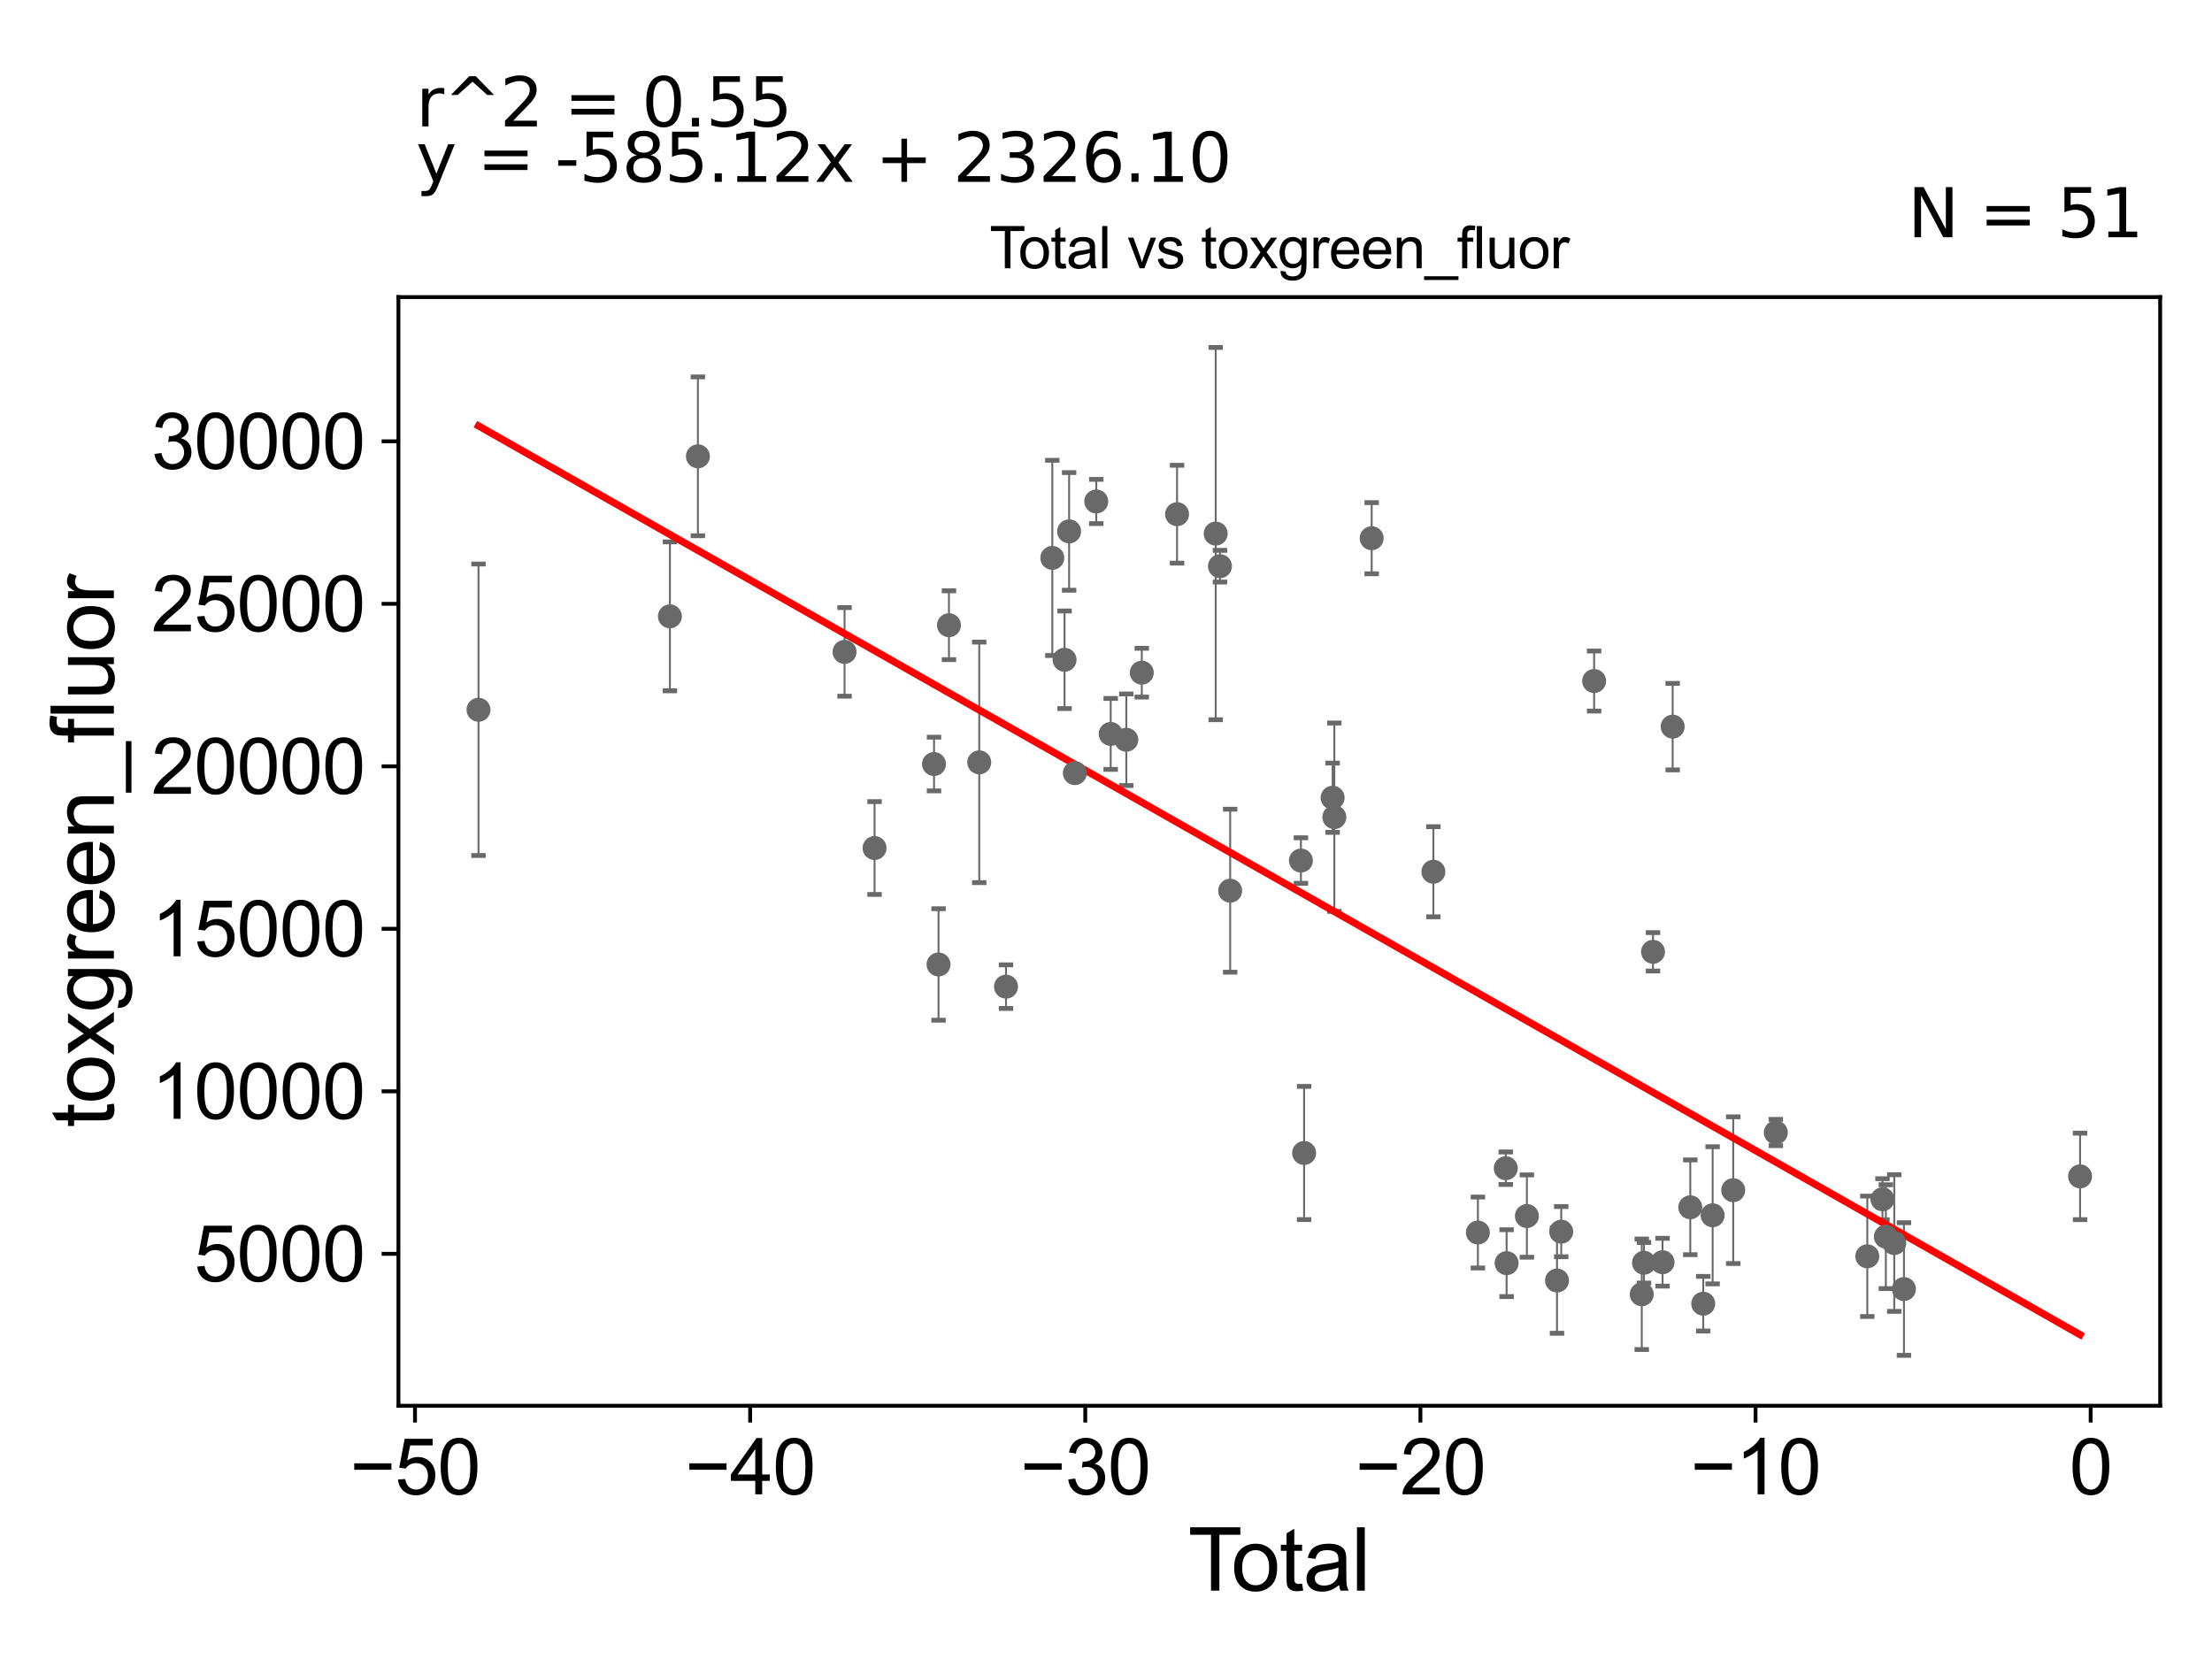 <?xml version="1.0" encoding="utf-8" standalone="no"?>
<!DOCTYPE svg PUBLIC "-//W3C//DTD SVG 1.1//EN"
  "http://www.w3.org/Graphics/SVG/1.1/DTD/svg11.dtd">
<svg xmlns:xlink="http://www.w3.org/1999/xlink" width="460.8pt" height="345.6pt" viewBox="0 0 460.8 345.6" xmlns="http://www.w3.org/2000/svg" version="1.1">
 <defs>
  <style type="text/css">*{stroke-linejoin: round; stroke-linecap: butt}</style>
 </defs>
 <g id="figure_1">
  <g id="patch_1">
   <path d="M 0 345.6 
L 460.8 345.6 
L 460.8 0 
L 0 0 
z
" style="fill: #ffffff"/>
  </g>
  <g id="axes_1">
   <g id="patch_2">
    <path d="M 83 292.84 
L 450 292.84 
L 450 61.886 
L 83 61.886 
z
" style="fill: #ffffff"/>
   </g>
   <g id="PathCollection_1">
    <defs>
     <path id="m2d37b4d7a9" d="M 0 1.118 
C 0.297 1.118 0.581 1 0.791 0.791 
C 1 0.581 1.118 0.297 1.118 0 
C 1.118 -0.297 1 -0.581 0.791 -0.791 
C 0.581 -1 0.297 -1.118 0 -1.118 
C -0.297 -1.118 -0.581 -1 -0.791 -0.791 
C -1 -0.581 -1.118 -0.297 -1.118 0 
C -1.118 0.297 -1 0.581 -0.791 0.791 
C -0.581 1 -0.297 1.118 0 1.118 
z
" style="stroke: #696969"/>
    </defs>
    <g clip-path="url(#p360f32c9bf)">
     <use xlink:href="#m2d37b4d7a9" x="99.682" y="147.856" style="fill: #696969; stroke: #696969"/>
     <use xlink:href="#m2d37b4d7a9" x="298.599" y="181.6" style="fill: #696969; stroke: #696969"/>
     <use xlink:href="#m2d37b4d7a9" x="307.873" y="256.755" style="fill: #696969; stroke: #696969"/>
     <use xlink:href="#m2d37b4d7a9" x="313.681" y="243.363" style="fill: #696969; stroke: #696969"/>
     <use xlink:href="#m2d37b4d7a9" x="313.854" y="263.137" style="fill: #696969; stroke: #696969"/>
     <use xlink:href="#m2d37b4d7a9" x="318.079" y="253.325" style="fill: #696969; stroke: #696969"/>
     <use xlink:href="#m2d37b4d7a9" x="324.356" y="266.757" style="fill: #696969; stroke: #696969"/>
     <use xlink:href="#m2d37b4d7a9" x="325.232" y="256.577" style="fill: #696969; stroke: #696969"/>
     <use xlink:href="#m2d37b4d7a9" x="332.085" y="141.871" style="fill: #696969; stroke: #696969"/>
     <use xlink:href="#m2d37b4d7a9" x="342.007" y="269.619" style="fill: #696969; stroke: #696969"/>
     <use xlink:href="#m2d37b4d7a9" x="342.474" y="263.055" style="fill: #696969; stroke: #696969"/>
     <use xlink:href="#m2d37b4d7a9" x="285.747" y="112.121" style="fill: #696969; stroke: #696969"/>
     <use xlink:href="#m2d37b4d7a9" x="344.353" y="198.28" style="fill: #696969; stroke: #696969"/>
     <use xlink:href="#m2d37b4d7a9" x="348.448" y="151.373" style="fill: #696969; stroke: #696969"/>
     <use xlink:href="#m2d37b4d7a9" x="352.116" y="251.503" style="fill: #696969; stroke: #696969"/>
     <use xlink:href="#m2d37b4d7a9" x="354.814" y="271.583" style="fill: #696969; stroke: #696969"/>
     <use xlink:href="#m2d37b4d7a9" x="356.773" y="253.169" style="fill: #696969; stroke: #696969"/>
     <use xlink:href="#m2d37b4d7a9" x="361.062" y="247.933" style="fill: #696969; stroke: #696969"/>
     <use xlink:href="#m2d37b4d7a9" x="369.935" y="235.924" style="fill: #696969; stroke: #696969"/>
     <use xlink:href="#m2d37b4d7a9" x="388.992" y="261.71" style="fill: #696969; stroke: #696969"/>
     <use xlink:href="#m2d37b4d7a9" x="392.154" y="249.83" style="fill: #696969; stroke: #696969"/>
     <use xlink:href="#m2d37b4d7a9" x="392.855" y="257.62" style="fill: #696969; stroke: #696969"/>
     <use xlink:href="#m2d37b4d7a9" x="394.608" y="258.95" style="fill: #696969; stroke: #696969"/>
     <use xlink:href="#m2d37b4d7a9" x="346.339" y="262.943" style="fill: #696969; stroke: #696969"/>
     <use xlink:href="#m2d37b4d7a9" x="396.627" y="268.529" style="fill: #696969; stroke: #696969"/>
     <use xlink:href="#m2d37b4d7a9" x="277.97" y="170.231" style="fill: #696969; stroke: #696969"/>
     <use xlink:href="#m2d37b4d7a9" x="271.672" y="240.191" style="fill: #696969; stroke: #696969"/>
     <use xlink:href="#m2d37b4d7a9" x="139.552" y="128.393" style="fill: #696969; stroke: #696969"/>
     <use xlink:href="#m2d37b4d7a9" x="145.385" y="95.06" style="fill: #696969; stroke: #696969"/>
     <use xlink:href="#m2d37b4d7a9" x="175.937" y="135.801" style="fill: #696969; stroke: #696969"/>
     <use xlink:href="#m2d37b4d7a9" x="182.187" y="176.661" style="fill: #696969; stroke: #696969"/>
     <use xlink:href="#m2d37b4d7a9" x="194.572" y="159.161" style="fill: #696969; stroke: #696969"/>
     <use xlink:href="#m2d37b4d7a9" x="195.513" y="200.916" style="fill: #696969; stroke: #696969"/>
     <use xlink:href="#m2d37b4d7a9" x="197.686" y="130.244" style="fill: #696969; stroke: #696969"/>
     <use xlink:href="#m2d37b4d7a9" x="203.994" y="158.814" style="fill: #696969; stroke: #696969"/>
     <use xlink:href="#m2d37b4d7a9" x="209.569" y="205.534" style="fill: #696969; stroke: #696969"/>
     <use xlink:href="#m2d37b4d7a9" x="219.216" y="116.222" style="fill: #696969; stroke: #696969"/>
     <use xlink:href="#m2d37b4d7a9" x="277.611" y="166.181" style="fill: #696969; stroke: #696969"/>
     <use xlink:href="#m2d37b4d7a9" x="221.766" y="137.443" style="fill: #696969; stroke: #696969"/>
     <use xlink:href="#m2d37b4d7a9" x="223.913" y="161.048" style="fill: #696969; stroke: #696969"/>
     <use xlink:href="#m2d37b4d7a9" x="228.373" y="104.466" style="fill: #696969; stroke: #696969"/>
     <use xlink:href="#m2d37b4d7a9" x="231.376" y="152.889" style="fill: #696969; stroke: #696969"/>
     <use xlink:href="#m2d37b4d7a9" x="234.633" y="154.101" style="fill: #696969; stroke: #696969"/>
     <use xlink:href="#m2d37b4d7a9" x="237.852" y="140.13" style="fill: #696969; stroke: #696969"/>
     <use xlink:href="#m2d37b4d7a9" x="245.202" y="107.114" style="fill: #696969; stroke: #696969"/>
     <use xlink:href="#m2d37b4d7a9" x="253.253" y="111.159" style="fill: #696969; stroke: #696969"/>
     <use xlink:href="#m2d37b4d7a9" x="254.143" y="117.949" style="fill: #696969; stroke: #696969"/>
     <use xlink:href="#m2d37b4d7a9" x="256.267" y="185.551" style="fill: #696969; stroke: #696969"/>
     <use xlink:href="#m2d37b4d7a9" x="271.004" y="179.27" style="fill: #696969; stroke: #696969"/>
     <use xlink:href="#m2d37b4d7a9" x="222.717" y="110.699" style="fill: #696969; stroke: #696969"/>
     <use xlink:href="#m2d37b4d7a9" x="433.318" y="245.062" style="fill: #696969; stroke: #696969"/>
    </g>
   </g>
   <g id="matplotlib.axis_1">
    <g id="xtick_1">
     <g id="line2d_1">
      <defs>
       <path id="mabef7c054b" d="M 0 0 
L 0 3.5 
" style="stroke: #000000; stroke-width: 0.8"/>
      </defs>
      <g>
       <use xlink:href="#mabef7c054b" x="86.453" y="292.84" style="stroke: #000000; stroke-width: 0.8"/>
      </g>
     </g>
     <g id="text_1">
      <!-- −50 -->
      <g transform="translate(72.883 311.293)scale(0.16 -0.16)">
       <defs>
        <path id="ArialMT-2212" d="M 3381 1997 
L 356 1997 
L 356 2522 
L 3381 2522 
L 3381 1997 
z
" transform="scale(0.016)"/>
        <path id="ArialMT-35" d="M 266 1200 
L 856 1250 
Q 922 819 1161 601 
Q 1400 384 1738 384 
Q 2144 384 2425 690 
Q 2706 997 2706 1503 
Q 2706 1984 2436 2262 
Q 2166 2541 1728 2541 
Q 1456 2541 1237 2417 
Q 1019 2294 894 2097 
L 366 2166 
L 809 4519 
L 3088 4519 
L 3088 3981 
L 1259 3981 
L 1013 2750 
Q 1425 3038 1878 3038 
Q 2478 3038 2890 2622 
Q 3303 2206 3303 1553 
Q 3303 931 2941 478 
Q 2500 -78 1738 -78 
Q 1113 -78 717 272 
Q 322 622 266 1200 
z
" transform="scale(0.016)"/>
        <path id="ArialMT-30" d="M 266 2259 
Q 266 3072 433 3567 
Q 600 4063 929 4331 
Q 1259 4600 1759 4600 
Q 2128 4600 2406 4451 
Q 2684 4303 2865 4023 
Q 3047 3744 3150 3342 
Q 3253 2941 3253 2259 
Q 3253 1453 3087 958 
Q 2922 463 2592 192 
Q 2263 -78 1759 -78 
Q 1097 -78 719 397 
Q 266 969 266 2259 
z
M 844 2259 
Q 844 1131 1108 757 
Q 1372 384 1759 384 
Q 2147 384 2411 759 
Q 2675 1134 2675 2259 
Q 2675 3391 2411 3762 
Q 2147 4134 1753 4134 
Q 1366 4134 1134 3806 
Q 844 3388 844 2259 
z
" transform="scale(0.016)"/>
       </defs>
       <use xlink:href="#ArialMT-2212"/>
       <use xlink:href="#ArialMT-35" x="58.398"/>
       <use xlink:href="#ArialMT-30" x="114.014"/>
      </g>
     </g>
    </g>
    <g id="xtick_2">
     <g id="line2d_2">
      <g>
       <use xlink:href="#mabef7c054b" x="156.268" y="292.84" style="stroke: #000000; stroke-width: 0.8"/>
      </g>
     </g>
     <g id="text_2">
      <!-- −40 -->
      <g transform="translate(142.698 311.293)scale(0.16 -0.16)">
       <defs>
        <path id="ArialMT-34" d="M 2069 0 
L 2069 1097 
L 81 1097 
L 81 1613 
L 2172 4581 
L 2631 4581 
L 2631 1613 
L 3250 1613 
L 3250 1097 
L 2631 1097 
L 2631 0 
L 2069 0 
z
M 2069 1613 
L 2069 3678 
L 634 1613 
L 2069 1613 
z
" transform="scale(0.016)"/>
       </defs>
       <use xlink:href="#ArialMT-2212"/>
       <use xlink:href="#ArialMT-34" x="58.398"/>
       <use xlink:href="#ArialMT-30" x="114.014"/>
      </g>
     </g>
    </g>
    <g id="xtick_3">
     <g id="line2d_3">
      <g>
       <use xlink:href="#mabef7c054b" x="226.082" y="292.84" style="stroke: #000000; stroke-width: 0.8"/>
      </g>
     </g>
     <g id="text_3">
      <!-- −30 -->
      <g transform="translate(212.512 311.293)scale(0.16 -0.16)">
       <defs>
        <path id="ArialMT-33" d="M 269 1209 
L 831 1284 
Q 928 806 1161 595 
Q 1394 384 1728 384 
Q 2125 384 2398 659 
Q 2672 934 2672 1341 
Q 2672 1728 2419 1979 
Q 2166 2231 1775 2231 
Q 1616 2231 1378 2169 
L 1441 2663 
Q 1497 2656 1531 2656 
Q 1891 2656 2178 2843 
Q 2466 3031 2466 3422 
Q 2466 3731 2256 3934 
Q 2047 4138 1716 4138 
Q 1388 4138 1169 3931 
Q 950 3725 888 3313 
L 325 3413 
Q 428 3978 793 4289 
Q 1159 4600 1703 4600 
Q 2078 4600 2393 4439 
Q 2709 4278 2876 4000 
Q 3044 3722 3044 3409 
Q 3044 3113 2884 2869 
Q 2725 2625 2413 2481 
Q 2819 2388 3044 2092 
Q 3269 1797 3269 1353 
Q 3269 753 2831 336 
Q 2394 -81 1725 -81 
Q 1122 -81 723 278 
Q 325 638 269 1209 
z
" transform="scale(0.016)"/>
       </defs>
       <use xlink:href="#ArialMT-2212"/>
       <use xlink:href="#ArialMT-33" x="58.398"/>
       <use xlink:href="#ArialMT-30" x="114.014"/>
      </g>
     </g>
    </g>
    <g id="xtick_4">
     <g id="line2d_4">
      <g>
       <use xlink:href="#mabef7c054b" x="295.896" y="292.84" style="stroke: #000000; stroke-width: 0.8"/>
      </g>
     </g>
     <g id="text_4">
      <!-- −20 -->
      <g transform="translate(282.326 311.293)scale(0.16 -0.16)">
       <defs>
        <path id="ArialMT-32" d="M 3222 541 
L 3222 0 
L 194 0 
Q 188 203 259 391 
Q 375 700 629 1000 
Q 884 1300 1366 1694 
Q 2113 2306 2375 2664 
Q 2638 3022 2638 3341 
Q 2638 3675 2398 3904 
Q 2159 4134 1775 4134 
Q 1369 4134 1125 3890 
Q 881 3647 878 3216 
L 300 3275 
Q 359 3922 746 4261 
Q 1134 4600 1788 4600 
Q 2447 4600 2831 4234 
Q 3216 3869 3216 3328 
Q 3216 3053 3103 2787 
Q 2991 2522 2730 2228 
Q 2469 1934 1863 1422 
Q 1356 997 1212 845 
Q 1069 694 975 541 
L 3222 541 
z
" transform="scale(0.016)"/>
       </defs>
       <use xlink:href="#ArialMT-2212"/>
       <use xlink:href="#ArialMT-32" x="58.398"/>
       <use xlink:href="#ArialMT-30" x="114.014"/>
      </g>
     </g>
    </g>
    <g id="xtick_5">
     <g id="line2d_5">
      <g>
       <use xlink:href="#mabef7c054b" x="365.71" y="292.84" style="stroke: #000000; stroke-width: 0.8"/>
      </g>
     </g>
     <g id="text_5">
      <!-- −10 -->
      <g transform="translate(352.14 311.293)scale(0.16 -0.16)">
       <defs>
        <path id="ArialMT-31" d="M 2384 0 
L 1822 0 
L 1822 3584 
Q 1619 3391 1289 3197 
Q 959 3003 697 2906 
L 697 3450 
Q 1169 3672 1522 3987 
Q 1875 4303 2022 4600 
L 2384 4600 
L 2384 0 
z
" transform="scale(0.016)"/>
       </defs>
       <use xlink:href="#ArialMT-2212"/>
       <use xlink:href="#ArialMT-31" x="58.398"/>
       <use xlink:href="#ArialMT-30" x="114.014"/>
      </g>
     </g>
    </g>
    <g id="xtick_6">
     <g id="line2d_6">
      <g>
       <use xlink:href="#mabef7c054b" x="435.524" y="292.84" style="stroke: #000000; stroke-width: 0.8"/>
      </g>
     </g>
     <g id="text_6">
      <!-- 0 -->
      <g transform="translate(431.075 311.293)scale(0.16 -0.16)">
       <use xlink:href="#ArialMT-30"/>
      </g>
     </g>
    </g>
    <g id="text_7">
     <!-- Total -->
     <g transform="translate(247.495 331.357)scale(0.18 -0.18)">
      <defs>
       <path id="ArialMT-54" d="M 1659 0 
L 1659 4041 
L 150 4041 
L 150 4581 
L 3781 4581 
L 3781 4041 
L 2266 4041 
L 2266 0 
L 1659 0 
z
" transform="scale(0.016)"/>
       <path id="ArialMT-6f" d="M 213 1659 
Q 213 2581 725 3025 
Q 1153 3394 1769 3394 
Q 2453 3394 2887 2945 
Q 3322 2497 3322 1706 
Q 3322 1066 3130 698 
Q 2938 331 2570 128 
Q 2203 -75 1769 -75 
Q 1072 -75 642 372 
Q 213 819 213 1659 
z
M 791 1659 
Q 791 1022 1069 705 
Q 1347 388 1769 388 
Q 2188 388 2466 706 
Q 2744 1025 2744 1678 
Q 2744 2294 2464 2611 
Q 2184 2928 1769 2928 
Q 1347 2928 1069 2612 
Q 791 2297 791 1659 
z
" transform="scale(0.016)"/>
       <path id="ArialMT-74" d="M 1650 503 
L 1731 6 
Q 1494 -44 1306 -44 
Q 1000 -44 831 53 
Q 663 150 594 308 
Q 525 466 525 972 
L 525 2881 
L 113 2881 
L 113 3319 
L 525 3319 
L 525 4141 
L 1084 4478 
L 1084 3319 
L 1650 3319 
L 1650 2881 
L 1084 2881 
L 1084 941 
Q 1084 700 1114 631 
Q 1144 563 1211 522 
Q 1278 481 1403 481 
Q 1497 481 1650 503 
z
" transform="scale(0.016)"/>
       <path id="ArialMT-61" d="M 2588 409 
Q 2275 144 1986 34 
Q 1697 -75 1366 -75 
Q 819 -75 525 192 
Q 231 459 231 875 
Q 231 1119 342 1320 
Q 453 1522 633 1644 
Q 813 1766 1038 1828 
Q 1203 1872 1538 1913 
Q 2219 1994 2541 2106 
Q 2544 2222 2544 2253 
Q 2544 2597 2384 2738 
Q 2169 2928 1744 2928 
Q 1347 2928 1158 2789 
Q 969 2650 878 2297 
L 328 2372 
Q 403 2725 575 2942 
Q 747 3159 1072 3276 
Q 1397 3394 1825 3394 
Q 2250 3394 2515 3294 
Q 2781 3194 2906 3042 
Q 3031 2891 3081 2659 
Q 3109 2516 3109 2141 
L 3109 1391 
Q 3109 606 3145 398 
Q 3181 191 3288 0 
L 2700 0 
Q 2613 175 2588 409 
z
M 2541 1666 
Q 2234 1541 1622 1453 
Q 1275 1403 1131 1340 
Q 988 1278 909 1158 
Q 831 1038 831 891 
Q 831 666 1001 516 
Q 1172 366 1500 366 
Q 1825 366 2078 508 
Q 2331 650 2450 897 
Q 2541 1088 2541 1459 
L 2541 1666 
z
" transform="scale(0.016)"/>
       <path id="ArialMT-6c" d="M 409 0 
L 409 4581 
L 972 4581 
L 972 0 
L 409 0 
z
" transform="scale(0.016)"/>
      </defs>
      <use xlink:href="#ArialMT-54"/>
      <use xlink:href="#ArialMT-6f" x="49.959"/>
      <use xlink:href="#ArialMT-74" x="105.574"/>
      <use xlink:href="#ArialMT-61" x="133.357"/>
      <use xlink:href="#ArialMT-6c" x="188.973"/>
     </g>
    </g>
   </g>
   <g id="matplotlib.axis_2">
    <g id="ytick_1">
     <g id="line2d_7">
      <defs>
       <path id="mbf2903c2c3" d="M 0 0 
L -3.5 0 
" style="stroke: #000000; stroke-width: 0.8"/>
      </defs>
      <g>
       <use xlink:href="#mbf2903c2c3" x="83" y="261.193" style="stroke: #000000; stroke-width: 0.8"/>
      </g>
     </g>
     <g id="text_8">
      <!-- 5000 -->
      <g transform="translate(40.41 266.919)scale(0.16 -0.16)">
       <use xlink:href="#ArialMT-35"/>
       <use xlink:href="#ArialMT-30" x="55.615"/>
       <use xlink:href="#ArialMT-30" x="111.23"/>
       <use xlink:href="#ArialMT-30" x="166.846"/>
      </g>
     </g>
    </g>
    <g id="ytick_2">
     <g id="line2d_8">
      <g>
       <use xlink:href="#mbf2903c2c3" x="83" y="227.341" style="stroke: #000000; stroke-width: 0.8"/>
      </g>
     </g>
     <g id="text_9">
      <!-- 10000 -->
      <g transform="translate(31.512 233.067)scale(0.16 -0.16)">
       <use xlink:href="#ArialMT-31"/>
       <use xlink:href="#ArialMT-30" x="55.615"/>
       <use xlink:href="#ArialMT-30" x="111.23"/>
       <use xlink:href="#ArialMT-30" x="166.846"/>
       <use xlink:href="#ArialMT-30" x="222.461"/>
      </g>
     </g>
    </g>
    <g id="ytick_3">
     <g id="line2d_9">
      <g>
       <use xlink:href="#mbf2903c2c3" x="83" y="193.488" style="stroke: #000000; stroke-width: 0.8"/>
      </g>
     </g>
     <g id="text_10">
      <!-- 15000 -->
      <g transform="translate(31.512 199.215)scale(0.16 -0.16)">
       <use xlink:href="#ArialMT-31"/>
       <use xlink:href="#ArialMT-35" x="55.615"/>
       <use xlink:href="#ArialMT-30" x="111.23"/>
       <use xlink:href="#ArialMT-30" x="166.846"/>
       <use xlink:href="#ArialMT-30" x="222.461"/>
      </g>
     </g>
    </g>
    <g id="ytick_4">
     <g id="line2d_10">
      <g>
       <use xlink:href="#mbf2903c2c3" x="83" y="159.636" style="stroke: #000000; stroke-width: 0.8"/>
      </g>
     </g>
     <g id="text_11">
      <!-- 20000 -->
      <g transform="translate(31.512 165.362)scale(0.16 -0.16)">
       <use xlink:href="#ArialMT-32"/>
       <use xlink:href="#ArialMT-30" x="55.615"/>
       <use xlink:href="#ArialMT-30" x="111.23"/>
       <use xlink:href="#ArialMT-30" x="166.846"/>
       <use xlink:href="#ArialMT-30" x="222.461"/>
      </g>
     </g>
    </g>
    <g id="ytick_5">
     <g id="line2d_11">
      <g>
       <use xlink:href="#mbf2903c2c3" x="83" y="125.784" style="stroke: #000000; stroke-width: 0.8"/>
      </g>
     </g>
     <g id="text_12">
      <!-- 25000 -->
      <g transform="translate(31.512 131.51)scale(0.16 -0.16)">
       <use xlink:href="#ArialMT-32"/>
       <use xlink:href="#ArialMT-35" x="55.615"/>
       <use xlink:href="#ArialMT-30" x="111.23"/>
       <use xlink:href="#ArialMT-30" x="166.846"/>
       <use xlink:href="#ArialMT-30" x="222.461"/>
      </g>
     </g>
    </g>
    <g id="ytick_6">
     <g id="line2d_12">
      <g>
       <use xlink:href="#mbf2903c2c3" x="83" y="91.931" style="stroke: #000000; stroke-width: 0.8"/>
      </g>
     </g>
     <g id="text_13">
      <!-- 30000 -->
      <g transform="translate(31.512 97.658)scale(0.16 -0.16)">
       <use xlink:href="#ArialMT-33"/>
       <use xlink:href="#ArialMT-30" x="55.615"/>
       <use xlink:href="#ArialMT-30" x="111.23"/>
       <use xlink:href="#ArialMT-30" x="166.846"/>
       <use xlink:href="#ArialMT-30" x="222.461"/>
      </g>
     </g>
    </g>
    <g id="text_14">
     <!-- toxgreen_fluor -->
     <g transform="translate(23.724 234.895)rotate(-90)scale(0.18 -0.18)">
      <defs>
       <path id="ArialMT-78" d="M 47 0 
L 1259 1725 
L 138 3319 
L 841 3319 
L 1350 2541 
Q 1494 2319 1581 2169 
Q 1719 2375 1834 2534 
L 2394 3319 
L 3066 3319 
L 1919 1756 
L 3153 0 
L 2463 0 
L 1781 1031 
L 1600 1309 
L 728 0 
L 47 0 
z
" transform="scale(0.016)"/>
       <path id="ArialMT-67" d="M 319 -275 
L 866 -356 
Q 900 -609 1056 -725 
Q 1266 -881 1628 -881 
Q 2019 -881 2231 -725 
Q 2444 -569 2519 -288 
Q 2563 -116 2559 434 
Q 2191 0 1641 0 
Q 956 0 581 494 
Q 206 988 206 1678 
Q 206 2153 378 2554 
Q 550 2956 876 3175 
Q 1203 3394 1644 3394 
Q 2231 3394 2613 2919 
L 2613 3319 
L 3131 3319 
L 3131 450 
Q 3131 -325 2973 -648 
Q 2816 -972 2473 -1159 
Q 2131 -1347 1631 -1347 
Q 1038 -1347 672 -1080 
Q 306 -813 319 -275 
z
M 784 1719 
Q 784 1066 1043 766 
Q 1303 466 1694 466 
Q 2081 466 2343 764 
Q 2606 1063 2606 1700 
Q 2606 2309 2336 2618 
Q 2066 2928 1684 2928 
Q 1309 2928 1046 2623 
Q 784 2319 784 1719 
z
" transform="scale(0.016)"/>
       <path id="ArialMT-72" d="M 416 0 
L 416 3319 
L 922 3319 
L 922 2816 
Q 1116 3169 1280 3281 
Q 1444 3394 1641 3394 
Q 1925 3394 2219 3213 
L 2025 2691 
Q 1819 2813 1613 2813 
Q 1428 2813 1281 2702 
Q 1134 2591 1072 2394 
Q 978 2094 978 1738 
L 978 0 
L 416 0 
z
" transform="scale(0.016)"/>
       <path id="ArialMT-65" d="M 2694 1069 
L 3275 997 
Q 3138 488 2766 206 
Q 2394 -75 1816 -75 
Q 1088 -75 661 373 
Q 234 822 234 1631 
Q 234 2469 665 2931 
Q 1097 3394 1784 3394 
Q 2450 3394 2872 2941 
Q 3294 2488 3294 1666 
Q 3294 1616 3291 1516 
L 816 1516 
Q 847 969 1125 678 
Q 1403 388 1819 388 
Q 2128 388 2347 550 
Q 2566 713 2694 1069 
z
M 847 1978 
L 2700 1978 
Q 2663 2397 2488 2606 
Q 2219 2931 1791 2931 
Q 1403 2931 1139 2672 
Q 875 2413 847 1978 
z
" transform="scale(0.016)"/>
       <path id="ArialMT-6e" d="M 422 0 
L 422 3319 
L 928 3319 
L 928 2847 
Q 1294 3394 1984 3394 
Q 2284 3394 2536 3286 
Q 2788 3178 2913 3003 
Q 3038 2828 3088 2588 
Q 3119 2431 3119 2041 
L 3119 0 
L 2556 0 
L 2556 2019 
Q 2556 2363 2490 2533 
Q 2425 2703 2258 2804 
Q 2091 2906 1866 2906 
Q 1506 2906 1245 2678 
Q 984 2450 984 1813 
L 984 0 
L 422 0 
z
" transform="scale(0.016)"/>
       <path id="ArialMT-5f" d="M -97 -1272 
L -97 -866 
L 3631 -866 
L 3631 -1272 
L -97 -1272 
z
" transform="scale(0.016)"/>
       <path id="ArialMT-66" d="M 556 0 
L 556 2881 
L 59 2881 
L 59 3319 
L 556 3319 
L 556 3672 
Q 556 4006 616 4169 
Q 697 4388 901 4523 
Q 1106 4659 1475 4659 
Q 1713 4659 2000 4603 
L 1916 4113 
Q 1741 4144 1584 4144 
Q 1328 4144 1222 4034 
Q 1116 3925 1116 3625 
L 1116 3319 
L 1763 3319 
L 1763 2881 
L 1116 2881 
L 1116 0 
L 556 0 
z
" transform="scale(0.016)"/>
       <path id="ArialMT-75" d="M 2597 0 
L 2597 488 
Q 2209 -75 1544 -75 
Q 1250 -75 995 37 
Q 741 150 617 320 
Q 494 491 444 738 
Q 409 903 409 1263 
L 409 3319 
L 972 3319 
L 972 1478 
Q 972 1038 1006 884 
Q 1059 663 1231 536 
Q 1403 409 1656 409 
Q 1909 409 2131 539 
Q 2353 669 2445 892 
Q 2538 1116 2538 1541 
L 2538 3319 
L 3100 3319 
L 3100 0 
L 2597 0 
z
" transform="scale(0.016)"/>
      </defs>
      <use xlink:href="#ArialMT-74"/>
      <use xlink:href="#ArialMT-6f" x="27.783"/>
      <use xlink:href="#ArialMT-78" x="83.398"/>
      <use xlink:href="#ArialMT-67" x="133.398"/>
      <use xlink:href="#ArialMT-72" x="189.014"/>
      <use xlink:href="#ArialMT-65" x="222.314"/>
      <use xlink:href="#ArialMT-65" x="277.93"/>
      <use xlink:href="#ArialMT-6e" x="333.545"/>
      <use xlink:href="#ArialMT-5f" x="389.16"/>
      <use xlink:href="#ArialMT-66" x="444.775"/>
      <use xlink:href="#ArialMT-6c" x="472.559"/>
      <use xlink:href="#ArialMT-75" x="494.775"/>
      <use xlink:href="#ArialMT-6f" x="550.391"/>
      <use xlink:href="#ArialMT-72" x="606.006"/>
     </g>
    </g>
   </g>
   <g id="LineCollection_1">
    <path d="M 99.682 178.219 
L 99.682 117.492 
" clip-path="url(#p360f32c9bf)" style="fill: none; stroke: #696969; stroke-width: 0.4"/>
    <path d="M 298.599 190.989 
L 298.599 172.212 
" clip-path="url(#p360f32c9bf)" style="fill: none; stroke: #696969; stroke-width: 0.4"/>
    <path d="M 307.873 264.142 
L 307.873 249.368 
" clip-path="url(#p360f32c9bf)" style="fill: none; stroke: #696969; stroke-width: 0.4"/>
    <path d="M 313.681 246.753 
L 313.681 239.972 
" clip-path="url(#p360f32c9bf)" style="fill: none; stroke: #696969; stroke-width: 0.4"/>
    <path d="M 313.854 270.103 
L 313.854 256.171 
" clip-path="url(#p360f32c9bf)" style="fill: none; stroke: #696969; stroke-width: 0.4"/>
    <path d="M 318.079 261.897 
L 318.079 244.753 
" clip-path="url(#p360f32c9bf)" style="fill: none; stroke: #696969; stroke-width: 0.4"/>
    <path d="M 324.356 277.747 
L 324.356 255.768 
" clip-path="url(#p360f32c9bf)" style="fill: none; stroke: #696969; stroke-width: 0.4"/>
    <path d="M 325.232 261.806 
L 325.232 251.348 
" clip-path="url(#p360f32c9bf)" style="fill: none; stroke: #696969; stroke-width: 0.4"/>
    <path d="M 332.085 148.125 
L 332.085 135.618 
" clip-path="url(#p360f32c9bf)" style="fill: none; stroke: #696969; stroke-width: 0.4"/>
    <path d="M 342.007 281.127 
L 342.007 258.111 
" clip-path="url(#p360f32c9bf)" style="fill: none; stroke: #696969; stroke-width: 0.4"/>
    <path d="M 342.474 267.285 
L 342.474 258.825 
" clip-path="url(#p360f32c9bf)" style="fill: none; stroke: #696969; stroke-width: 0.4"/>
    <path d="M 285.747 119.535 
L 285.747 104.707 
" clip-path="url(#p360f32c9bf)" style="fill: none; stroke: #696969; stroke-width: 0.4"/>
    <path d="M 344.353 202.277 
L 344.353 194.283 
" clip-path="url(#p360f32c9bf)" style="fill: none; stroke: #696969; stroke-width: 0.4"/>
    <path d="M 348.448 160.383 
L 348.448 142.364 
" clip-path="url(#p360f32c9bf)" style="fill: none; stroke: #696969; stroke-width: 0.4"/>
    <path d="M 352.116 261.374 
L 352.116 241.632 
" clip-path="url(#p360f32c9bf)" style="fill: none; stroke: #696969; stroke-width: 0.4"/>
    <path d="M 354.814 277.269 
L 354.814 265.897 
" clip-path="url(#p360f32c9bf)" style="fill: none; stroke: #696969; stroke-width: 0.4"/>
    <path d="M 356.773 267.451 
L 356.773 238.887 
" clip-path="url(#p360f32c9bf)" style="fill: none; stroke: #696969; stroke-width: 0.4"/>
    <path d="M 361.062 263.215 
L 361.062 232.651 
" clip-path="url(#p360f32c9bf)" style="fill: none; stroke: #696969; stroke-width: 0.4"/>
    <path d="M 369.935 238.663 
L 369.935 233.185 
" clip-path="url(#p360f32c9bf)" style="fill: none; stroke: #696969; stroke-width: 0.4"/>
    <path d="M 388.992 274.254 
L 388.992 249.166 
" clip-path="url(#p360f32c9bf)" style="fill: none; stroke: #696969; stroke-width: 0.4"/>
    <path d="M 392.154 254.114 
L 392.154 245.547 
" clip-path="url(#p360f32c9bf)" style="fill: none; stroke: #696969; stroke-width: 0.4"/>
    <path d="M 392.855 268.437 
L 392.855 246.803 
" clip-path="url(#p360f32c9bf)" style="fill: none; stroke: #696969; stroke-width: 0.4"/>
    <path d="M 394.608 273.179 
L 394.608 244.72 
" clip-path="url(#p360f32c9bf)" style="fill: none; stroke: #696969; stroke-width: 0.4"/>
    <path d="M 346.339 267.923 
L 346.339 257.964 
" clip-path="url(#p360f32c9bf)" style="fill: none; stroke: #696969; stroke-width: 0.4"/>
    <path d="M 396.627 282.342 
L 396.627 254.716 
" clip-path="url(#p360f32c9bf)" style="fill: none; stroke: #696969; stroke-width: 0.4"/>
    <path d="M 277.97 189.848 
L 277.97 150.613 
" clip-path="url(#p360f32c9bf)" style="fill: none; stroke: #696969; stroke-width: 0.4"/>
    <path d="M 271.672 254.064 
L 271.672 226.318 
" clip-path="url(#p360f32c9bf)" style="fill: none; stroke: #696969; stroke-width: 0.4"/>
    <path d="M 139.552 143.906 
L 139.552 112.88 
" clip-path="url(#p360f32c9bf)" style="fill: none; stroke: #696969; stroke-width: 0.4"/>
    <path d="M 145.385 111.603 
L 145.385 78.516 
" clip-path="url(#p360f32c9bf)" style="fill: none; stroke: #696969; stroke-width: 0.4"/>
    <path d="M 175.937 145.03 
L 175.937 126.571 
" clip-path="url(#p360f32c9bf)" style="fill: none; stroke: #696969; stroke-width: 0.4"/>
    <path d="M 182.187 186.327 
L 182.187 166.995 
" clip-path="url(#p360f32c9bf)" style="fill: none; stroke: #696969; stroke-width: 0.4"/>
    <path d="M 194.572 164.75 
L 194.572 153.573 
" clip-path="url(#p360f32c9bf)" style="fill: none; stroke: #696969; stroke-width: 0.4"/>
    <path d="M 195.513 212.527 
L 195.513 189.304 
" clip-path="url(#p360f32c9bf)" style="fill: none; stroke: #696969; stroke-width: 0.4"/>
    <path d="M 197.686 137.411 
L 197.686 123.077 
" clip-path="url(#p360f32c9bf)" style="fill: none; stroke: #696969; stroke-width: 0.4"/>
    <path d="M 203.994 183.867 
L 203.994 133.762 
" clip-path="url(#p360f32c9bf)" style="fill: none; stroke: #696969; stroke-width: 0.4"/>
    <path d="M 209.569 210.076 
L 209.569 200.993 
" clip-path="url(#p360f32c9bf)" style="fill: none; stroke: #696969; stroke-width: 0.4"/>
    <path d="M 219.216 136.558 
L 219.216 95.885 
" clip-path="url(#p360f32c9bf)" style="fill: none; stroke: #696969; stroke-width: 0.4"/>
    <path d="M 277.611 173.395 
L 277.611 158.966 
" clip-path="url(#p360f32c9bf)" style="fill: none; stroke: #696969; stroke-width: 0.4"/>
    <path d="M 221.766 147.609 
L 221.766 127.277 
" clip-path="url(#p360f32c9bf)" style="fill: none; stroke: #696969; stroke-width: 0.4"/>
    <path d="M 223.913 161.51 
L 223.913 160.586 
" clip-path="url(#p360f32c9bf)" style="fill: none; stroke: #696969; stroke-width: 0.4"/>
    <path d="M 228.373 109.077 
L 228.373 99.855 
" clip-path="url(#p360f32c9bf)" style="fill: none; stroke: #696969; stroke-width: 0.4"/>
    <path d="M 231.376 160.275 
L 231.376 145.502 
" clip-path="url(#p360f32c9bf)" style="fill: none; stroke: #696969; stroke-width: 0.4"/>
    <path d="M 234.633 163.64 
L 234.633 144.563 
" clip-path="url(#p360f32c9bf)" style="fill: none; stroke: #696969; stroke-width: 0.4"/>
    <path d="M 237.852 145.21 
L 237.852 135.05 
" clip-path="url(#p360f32c9bf)" style="fill: none; stroke: #696969; stroke-width: 0.4"/>
    <path d="M 245.202 117.306 
L 245.202 96.923 
" clip-path="url(#p360f32c9bf)" style="fill: none; stroke: #696969; stroke-width: 0.4"/>
    <path d="M 253.253 149.935 
L 253.253 72.384 
" clip-path="url(#p360f32c9bf)" style="fill: none; stroke: #696969; stroke-width: 0.4"/>
    <path d="M 254.143 121.251 
L 254.143 114.647 
" clip-path="url(#p360f32c9bf)" style="fill: none; stroke: #696969; stroke-width: 0.4"/>
    <path d="M 256.267 202.526 
L 256.267 168.575 
" clip-path="url(#p360f32c9bf)" style="fill: none; stroke: #696969; stroke-width: 0.4"/>
    <path d="M 271.004 184.013 
L 271.004 174.527 
" clip-path="url(#p360f32c9bf)" style="fill: none; stroke: #696969; stroke-width: 0.4"/>
    <path d="M 222.717 122.953 
L 222.717 98.446 
" clip-path="url(#p360f32c9bf)" style="fill: none; stroke: #696969; stroke-width: 0.4"/>
    <path d="M 433.318 254.073 
L 433.318 236.052 
" clip-path="url(#p360f32c9bf)" style="fill: none; stroke: #696969; stroke-width: 0.4"/>
   </g>
   <g id="line2d_13">
    <defs>
     <path id="mb4b4d96f33" d="M 1.5 0 
L -1.5 -0 
" style="stroke: #696969"/>
    </defs>
    <g clip-path="url(#p360f32c9bf)">
     <use xlink:href="#mb4b4d96f33" x="99.682" y="178.219" style="fill: #696969; stroke: #696969"/>
     <use xlink:href="#mb4b4d96f33" x="298.599" y="190.989" style="fill: #696969; stroke: #696969"/>
     <use xlink:href="#mb4b4d96f33" x="307.873" y="264.142" style="fill: #696969; stroke: #696969"/>
     <use xlink:href="#mb4b4d96f33" x="313.681" y="246.753" style="fill: #696969; stroke: #696969"/>
     <use xlink:href="#mb4b4d96f33" x="313.854" y="270.103" style="fill: #696969; stroke: #696969"/>
     <use xlink:href="#mb4b4d96f33" x="318.079" y="261.897" style="fill: #696969; stroke: #696969"/>
     <use xlink:href="#mb4b4d96f33" x="324.356" y="277.747" style="fill: #696969; stroke: #696969"/>
     <use xlink:href="#mb4b4d96f33" x="325.232" y="261.806" style="fill: #696969; stroke: #696969"/>
     <use xlink:href="#mb4b4d96f33" x="332.085" y="148.125" style="fill: #696969; stroke: #696969"/>
     <use xlink:href="#mb4b4d96f33" x="342.007" y="281.127" style="fill: #696969; stroke: #696969"/>
     <use xlink:href="#mb4b4d96f33" x="342.474" y="267.285" style="fill: #696969; stroke: #696969"/>
     <use xlink:href="#mb4b4d96f33" x="285.747" y="119.535" style="fill: #696969; stroke: #696969"/>
     <use xlink:href="#mb4b4d96f33" x="344.353" y="202.277" style="fill: #696969; stroke: #696969"/>
     <use xlink:href="#mb4b4d96f33" x="348.448" y="160.383" style="fill: #696969; stroke: #696969"/>
     <use xlink:href="#mb4b4d96f33" x="352.116" y="261.374" style="fill: #696969; stroke: #696969"/>
     <use xlink:href="#mb4b4d96f33" x="354.814" y="277.269" style="fill: #696969; stroke: #696969"/>
     <use xlink:href="#mb4b4d96f33" x="356.773" y="267.451" style="fill: #696969; stroke: #696969"/>
     <use xlink:href="#mb4b4d96f33" x="361.062" y="263.215" style="fill: #696969; stroke: #696969"/>
     <use xlink:href="#mb4b4d96f33" x="369.935" y="238.663" style="fill: #696969; stroke: #696969"/>
     <use xlink:href="#mb4b4d96f33" x="388.992" y="274.254" style="fill: #696969; stroke: #696969"/>
     <use xlink:href="#mb4b4d96f33" x="392.154" y="254.114" style="fill: #696969; stroke: #696969"/>
     <use xlink:href="#mb4b4d96f33" x="392.855" y="268.437" style="fill: #696969; stroke: #696969"/>
     <use xlink:href="#mb4b4d96f33" x="394.608" y="273.179" style="fill: #696969; stroke: #696969"/>
     <use xlink:href="#mb4b4d96f33" x="346.339" y="267.923" style="fill: #696969; stroke: #696969"/>
     <use xlink:href="#mb4b4d96f33" x="396.627" y="282.342" style="fill: #696969; stroke: #696969"/>
     <use xlink:href="#mb4b4d96f33" x="277.97" y="189.848" style="fill: #696969; stroke: #696969"/>
     <use xlink:href="#mb4b4d96f33" x="271.672" y="254.064" style="fill: #696969; stroke: #696969"/>
     <use xlink:href="#mb4b4d96f33" x="139.552" y="143.906" style="fill: #696969; stroke: #696969"/>
     <use xlink:href="#mb4b4d96f33" x="145.385" y="111.603" style="fill: #696969; stroke: #696969"/>
     <use xlink:href="#mb4b4d96f33" x="175.937" y="145.03" style="fill: #696969; stroke: #696969"/>
     <use xlink:href="#mb4b4d96f33" x="182.187" y="186.327" style="fill: #696969; stroke: #696969"/>
     <use xlink:href="#mb4b4d96f33" x="194.572" y="164.75" style="fill: #696969; stroke: #696969"/>
     <use xlink:href="#mb4b4d96f33" x="195.513" y="212.527" style="fill: #696969; stroke: #696969"/>
     <use xlink:href="#mb4b4d96f33" x="197.686" y="137.411" style="fill: #696969; stroke: #696969"/>
     <use xlink:href="#mb4b4d96f33" x="203.994" y="183.867" style="fill: #696969; stroke: #696969"/>
     <use xlink:href="#mb4b4d96f33" x="209.569" y="210.076" style="fill: #696969; stroke: #696969"/>
     <use xlink:href="#mb4b4d96f33" x="219.216" y="136.558" style="fill: #696969; stroke: #696969"/>
     <use xlink:href="#mb4b4d96f33" x="277.611" y="173.395" style="fill: #696969; stroke: #696969"/>
     <use xlink:href="#mb4b4d96f33" x="221.766" y="147.609" style="fill: #696969; stroke: #696969"/>
     <use xlink:href="#mb4b4d96f33" x="223.913" y="161.51" style="fill: #696969; stroke: #696969"/>
     <use xlink:href="#mb4b4d96f33" x="228.373" y="109.077" style="fill: #696969; stroke: #696969"/>
     <use xlink:href="#mb4b4d96f33" x="231.376" y="160.275" style="fill: #696969; stroke: #696969"/>
     <use xlink:href="#mb4b4d96f33" x="234.633" y="163.64" style="fill: #696969; stroke: #696969"/>
     <use xlink:href="#mb4b4d96f33" x="237.852" y="145.21" style="fill: #696969; stroke: #696969"/>
     <use xlink:href="#mb4b4d96f33" x="245.202" y="117.306" style="fill: #696969; stroke: #696969"/>
     <use xlink:href="#mb4b4d96f33" x="253.253" y="149.935" style="fill: #696969; stroke: #696969"/>
     <use xlink:href="#mb4b4d96f33" x="254.143" y="121.251" style="fill: #696969; stroke: #696969"/>
     <use xlink:href="#mb4b4d96f33" x="256.267" y="202.526" style="fill: #696969; stroke: #696969"/>
     <use xlink:href="#mb4b4d96f33" x="271.004" y="184.013" style="fill: #696969; stroke: #696969"/>
     <use xlink:href="#mb4b4d96f33" x="222.717" y="122.953" style="fill: #696969; stroke: #696969"/>
     <use xlink:href="#mb4b4d96f33" x="433.318" y="254.073" style="fill: #696969; stroke: #696969"/>
    </g>
   </g>
   <g id="line2d_14">
    <g clip-path="url(#p360f32c9bf)">
     <use xlink:href="#mb4b4d96f33" x="99.682" y="117.492" style="fill: #696969; stroke: #696969"/>
     <use xlink:href="#mb4b4d96f33" x="298.599" y="172.212" style="fill: #696969; stroke: #696969"/>
     <use xlink:href="#mb4b4d96f33" x="307.873" y="249.368" style="fill: #696969; stroke: #696969"/>
     <use xlink:href="#mb4b4d96f33" x="313.681" y="239.972" style="fill: #696969; stroke: #696969"/>
     <use xlink:href="#mb4b4d96f33" x="313.854" y="256.171" style="fill: #696969; stroke: #696969"/>
     <use xlink:href="#mb4b4d96f33" x="318.079" y="244.753" style="fill: #696969; stroke: #696969"/>
     <use xlink:href="#mb4b4d96f33" x="324.356" y="255.768" style="fill: #696969; stroke: #696969"/>
     <use xlink:href="#mb4b4d96f33" x="325.232" y="251.348" style="fill: #696969; stroke: #696969"/>
     <use xlink:href="#mb4b4d96f33" x="332.085" y="135.618" style="fill: #696969; stroke: #696969"/>
     <use xlink:href="#mb4b4d96f33" x="342.007" y="258.111" style="fill: #696969; stroke: #696969"/>
     <use xlink:href="#mb4b4d96f33" x="342.474" y="258.825" style="fill: #696969; stroke: #696969"/>
     <use xlink:href="#mb4b4d96f33" x="285.747" y="104.707" style="fill: #696969; stroke: #696969"/>
     <use xlink:href="#mb4b4d96f33" x="344.353" y="194.283" style="fill: #696969; stroke: #696969"/>
     <use xlink:href="#mb4b4d96f33" x="348.448" y="142.364" style="fill: #696969; stroke: #696969"/>
     <use xlink:href="#mb4b4d96f33" x="352.116" y="241.632" style="fill: #696969; stroke: #696969"/>
     <use xlink:href="#mb4b4d96f33" x="354.814" y="265.897" style="fill: #696969; stroke: #696969"/>
     <use xlink:href="#mb4b4d96f33" x="356.773" y="238.887" style="fill: #696969; stroke: #696969"/>
     <use xlink:href="#mb4b4d96f33" x="361.062" y="232.651" style="fill: #696969; stroke: #696969"/>
     <use xlink:href="#mb4b4d96f33" x="369.935" y="233.185" style="fill: #696969; stroke: #696969"/>
     <use xlink:href="#mb4b4d96f33" x="388.992" y="249.166" style="fill: #696969; stroke: #696969"/>
     <use xlink:href="#mb4b4d96f33" x="392.154" y="245.547" style="fill: #696969; stroke: #696969"/>
     <use xlink:href="#mb4b4d96f33" x="392.855" y="246.803" style="fill: #696969; stroke: #696969"/>
     <use xlink:href="#mb4b4d96f33" x="394.608" y="244.72" style="fill: #696969; stroke: #696969"/>
     <use xlink:href="#mb4b4d96f33" x="346.339" y="257.964" style="fill: #696969; stroke: #696969"/>
     <use xlink:href="#mb4b4d96f33" x="396.627" y="254.716" style="fill: #696969; stroke: #696969"/>
     <use xlink:href="#mb4b4d96f33" x="277.97" y="150.613" style="fill: #696969; stroke: #696969"/>
     <use xlink:href="#mb4b4d96f33" x="271.672" y="226.318" style="fill: #696969; stroke: #696969"/>
     <use xlink:href="#mb4b4d96f33" x="139.552" y="112.88" style="fill: #696969; stroke: #696969"/>
     <use xlink:href="#mb4b4d96f33" x="145.385" y="78.516" style="fill: #696969; stroke: #696969"/>
     <use xlink:href="#mb4b4d96f33" x="175.937" y="126.571" style="fill: #696969; stroke: #696969"/>
     <use xlink:href="#mb4b4d96f33" x="182.187" y="166.995" style="fill: #696969; stroke: #696969"/>
     <use xlink:href="#mb4b4d96f33" x="194.572" y="153.573" style="fill: #696969; stroke: #696969"/>
     <use xlink:href="#mb4b4d96f33" x="195.513" y="189.304" style="fill: #696969; stroke: #696969"/>
     <use xlink:href="#mb4b4d96f33" x="197.686" y="123.077" style="fill: #696969; stroke: #696969"/>
     <use xlink:href="#mb4b4d96f33" x="203.994" y="133.762" style="fill: #696969; stroke: #696969"/>
     <use xlink:href="#mb4b4d96f33" x="209.569" y="200.993" style="fill: #696969; stroke: #696969"/>
     <use xlink:href="#mb4b4d96f33" x="219.216" y="95.885" style="fill: #696969; stroke: #696969"/>
     <use xlink:href="#mb4b4d96f33" x="277.611" y="158.966" style="fill: #696969; stroke: #696969"/>
     <use xlink:href="#mb4b4d96f33" x="221.766" y="127.277" style="fill: #696969; stroke: #696969"/>
     <use xlink:href="#mb4b4d96f33" x="223.913" y="160.586" style="fill: #696969; stroke: #696969"/>
     <use xlink:href="#mb4b4d96f33" x="228.373" y="99.855" style="fill: #696969; stroke: #696969"/>
     <use xlink:href="#mb4b4d96f33" x="231.376" y="145.502" style="fill: #696969; stroke: #696969"/>
     <use xlink:href="#mb4b4d96f33" x="234.633" y="144.563" style="fill: #696969; stroke: #696969"/>
     <use xlink:href="#mb4b4d96f33" x="237.852" y="135.05" style="fill: #696969; stroke: #696969"/>
     <use xlink:href="#mb4b4d96f33" x="245.202" y="96.923" style="fill: #696969; stroke: #696969"/>
     <use xlink:href="#mb4b4d96f33" x="253.253" y="72.384" style="fill: #696969; stroke: #696969"/>
     <use xlink:href="#mb4b4d96f33" x="254.143" y="114.647" style="fill: #696969; stroke: #696969"/>
     <use xlink:href="#mb4b4d96f33" x="256.267" y="168.575" style="fill: #696969; stroke: #696969"/>
     <use xlink:href="#mb4b4d96f33" x="271.004" y="174.527" style="fill: #696969; stroke: #696969"/>
     <use xlink:href="#mb4b4d96f33" x="222.717" y="98.446" style="fill: #696969; stroke: #696969"/>
     <use xlink:href="#mb4b4d96f33" x="433.318" y="236.052" style="fill: #696969; stroke: #696969"/>
    </g>
   </g>
   <g id="line2d_15">
    <path d="M 99.682 88.727 
L 298.599 201.6 
L 307.873 206.863 
L 313.681 210.158 
L 313.854 210.256 
L 318.079 212.654 
L 324.356 216.215 
L 325.232 216.713 
L 332.085 220.602 
L 342.007 226.231 
L 342.474 226.496 
L 285.747 194.307 
L 344.353 227.563 
L 348.448 229.887 
L 352.116 231.968 
L 354.814 233.499 
L 356.773 234.61 
L 361.062 237.044 
L 369.935 242.079 
L 388.992 252.892 
L 392.154 254.686 
L 392.855 255.084 
L 394.608 256.079 
L 346.339 228.689 
L 396.627 257.225 
L 277.97 189.894 
L 271.672 186.321 
L 139.552 111.351 
L 145.385 114.661 
L 175.937 131.997 
L 182.187 135.544 
L 194.572 142.571 
L 195.513 143.105 
L 197.686 144.339 
L 203.994 147.918 
L 209.569 151.081 
L 219.216 156.556 
L 277.611 189.691 
L 221.766 158.002 
L 223.913 159.22 
L 228.373 161.751 
L 231.376 163.455 
L 234.633 165.303 
L 237.852 167.13 
L 245.202 171.301 
L 253.253 175.869 
L 254.143 176.375 
L 256.267 177.58 
L 271.004 185.942 
L 222.717 158.542 
L 433.318 278.045 
" clip-path="url(#p360f32c9bf)" style="fill: none; stroke: #ff0000; stroke-width: 1.5; stroke-linecap: square"/>
   </g>
   <g id="line2d_16">
    <defs>
     <path id="mc2f6e95bfa" d="M 0 2 
C 0.53 2 1.039 1.789 1.414 1.414 
C 1.789 1.039 2 0.53 2 0 
C 2 -0.53 1.789 -1.039 1.414 -1.414 
C 1.039 -1.789 0.53 -2 0 -2 
C -0.53 -2 -1.039 -1.789 -1.414 -1.414 
C -1.789 -1.039 -2 -0.53 -2 0 
C -2 0.53 -1.789 1.039 -1.414 1.414 
C -1.039 1.789 -0.53 2 0 2 
z
" style="stroke: #696969"/>
    </defs>
    <g clip-path="url(#p360f32c9bf)">
     <use xlink:href="#mc2f6e95bfa" x="99.682" y="147.856" style="fill: #696969; stroke: #696969"/>
     <use xlink:href="#mc2f6e95bfa" x="298.599" y="181.6" style="fill: #696969; stroke: #696969"/>
     <use xlink:href="#mc2f6e95bfa" x="307.873" y="256.755" style="fill: #696969; stroke: #696969"/>
     <use xlink:href="#mc2f6e95bfa" x="313.681" y="243.363" style="fill: #696969; stroke: #696969"/>
     <use xlink:href="#mc2f6e95bfa" x="313.854" y="263.137" style="fill: #696969; stroke: #696969"/>
     <use xlink:href="#mc2f6e95bfa" x="318.079" y="253.325" style="fill: #696969; stroke: #696969"/>
     <use xlink:href="#mc2f6e95bfa" x="324.356" y="266.757" style="fill: #696969; stroke: #696969"/>
     <use xlink:href="#mc2f6e95bfa" x="325.232" y="256.577" style="fill: #696969; stroke: #696969"/>
     <use xlink:href="#mc2f6e95bfa" x="332.085" y="141.871" style="fill: #696969; stroke: #696969"/>
     <use xlink:href="#mc2f6e95bfa" x="342.007" y="269.619" style="fill: #696969; stroke: #696969"/>
     <use xlink:href="#mc2f6e95bfa" x="342.474" y="263.055" style="fill: #696969; stroke: #696969"/>
     <use xlink:href="#mc2f6e95bfa" x="285.747" y="112.121" style="fill: #696969; stroke: #696969"/>
     <use xlink:href="#mc2f6e95bfa" x="344.353" y="198.28" style="fill: #696969; stroke: #696969"/>
     <use xlink:href="#mc2f6e95bfa" x="348.448" y="151.373" style="fill: #696969; stroke: #696969"/>
     <use xlink:href="#mc2f6e95bfa" x="352.116" y="251.503" style="fill: #696969; stroke: #696969"/>
     <use xlink:href="#mc2f6e95bfa" x="354.814" y="271.583" style="fill: #696969; stroke: #696969"/>
     <use xlink:href="#mc2f6e95bfa" x="356.773" y="253.169" style="fill: #696969; stroke: #696969"/>
     <use xlink:href="#mc2f6e95bfa" x="361.062" y="247.933" style="fill: #696969; stroke: #696969"/>
     <use xlink:href="#mc2f6e95bfa" x="369.935" y="235.924" style="fill: #696969; stroke: #696969"/>
     <use xlink:href="#mc2f6e95bfa" x="388.992" y="261.71" style="fill: #696969; stroke: #696969"/>
     <use xlink:href="#mc2f6e95bfa" x="392.154" y="249.83" style="fill: #696969; stroke: #696969"/>
     <use xlink:href="#mc2f6e95bfa" x="392.855" y="257.62" style="fill: #696969; stroke: #696969"/>
     <use xlink:href="#mc2f6e95bfa" x="394.608" y="258.95" style="fill: #696969; stroke: #696969"/>
     <use xlink:href="#mc2f6e95bfa" x="346.339" y="262.943" style="fill: #696969; stroke: #696969"/>
     <use xlink:href="#mc2f6e95bfa" x="396.627" y="268.529" style="fill: #696969; stroke: #696969"/>
     <use xlink:href="#mc2f6e95bfa" x="277.97" y="170.231" style="fill: #696969; stroke: #696969"/>
     <use xlink:href="#mc2f6e95bfa" x="271.672" y="240.191" style="fill: #696969; stroke: #696969"/>
     <use xlink:href="#mc2f6e95bfa" x="139.552" y="128.393" style="fill: #696969; stroke: #696969"/>
     <use xlink:href="#mc2f6e95bfa" x="145.385" y="95.06" style="fill: #696969; stroke: #696969"/>
     <use xlink:href="#mc2f6e95bfa" x="175.937" y="135.801" style="fill: #696969; stroke: #696969"/>
     <use xlink:href="#mc2f6e95bfa" x="182.187" y="176.661" style="fill: #696969; stroke: #696969"/>
     <use xlink:href="#mc2f6e95bfa" x="194.572" y="159.161" style="fill: #696969; stroke: #696969"/>
     <use xlink:href="#mc2f6e95bfa" x="195.513" y="200.916" style="fill: #696969; stroke: #696969"/>
     <use xlink:href="#mc2f6e95bfa" x="197.686" y="130.244" style="fill: #696969; stroke: #696969"/>
     <use xlink:href="#mc2f6e95bfa" x="203.994" y="158.814" style="fill: #696969; stroke: #696969"/>
     <use xlink:href="#mc2f6e95bfa" x="209.569" y="205.534" style="fill: #696969; stroke: #696969"/>
     <use xlink:href="#mc2f6e95bfa" x="219.216" y="116.222" style="fill: #696969; stroke: #696969"/>
     <use xlink:href="#mc2f6e95bfa" x="277.611" y="166.181" style="fill: #696969; stroke: #696969"/>
     <use xlink:href="#mc2f6e95bfa" x="221.766" y="137.443" style="fill: #696969; stroke: #696969"/>
     <use xlink:href="#mc2f6e95bfa" x="223.913" y="161.048" style="fill: #696969; stroke: #696969"/>
     <use xlink:href="#mc2f6e95bfa" x="228.373" y="104.466" style="fill: #696969; stroke: #696969"/>
     <use xlink:href="#mc2f6e95bfa" x="231.376" y="152.889" style="fill: #696969; stroke: #696969"/>
     <use xlink:href="#mc2f6e95bfa" x="234.633" y="154.101" style="fill: #696969; stroke: #696969"/>
     <use xlink:href="#mc2f6e95bfa" x="237.852" y="140.13" style="fill: #696969; stroke: #696969"/>
     <use xlink:href="#mc2f6e95bfa" x="245.202" y="107.114" style="fill: #696969; stroke: #696969"/>
     <use xlink:href="#mc2f6e95bfa" x="253.253" y="111.159" style="fill: #696969; stroke: #696969"/>
     <use xlink:href="#mc2f6e95bfa" x="254.143" y="117.949" style="fill: #696969; stroke: #696969"/>
     <use xlink:href="#mc2f6e95bfa" x="256.267" y="185.551" style="fill: #696969; stroke: #696969"/>
     <use xlink:href="#mc2f6e95bfa" x="271.004" y="179.27" style="fill: #696969; stroke: #696969"/>
     <use xlink:href="#mc2f6e95bfa" x="222.717" y="110.699" style="fill: #696969; stroke: #696969"/>
     <use xlink:href="#mc2f6e95bfa" x="433.318" y="245.062" style="fill: #696969; stroke: #696969"/>
    </g>
   </g>
   <g id="patch_3">
    <path d="M 83 292.84 
L 83 61.886 
" style="fill: none; stroke: #000000; stroke-width: 0.8; stroke-linejoin: miter; stroke-linecap: square"/>
   </g>
   <g id="patch_4">
    <path d="M 450 292.84 
L 450 61.886 
" style="fill: none; stroke: #000000; stroke-width: 0.8; stroke-linejoin: miter; stroke-linecap: square"/>
   </g>
   <g id="patch_5">
    <path d="M 83 292.84 
L 450 292.84 
" style="fill: none; stroke: #000000; stroke-width: 0.8; stroke-linejoin: miter; stroke-linecap: square"/>
   </g>
   <g id="patch_6">
    <path d="M 83 61.886 
L 450 61.886 
" style="fill: none; stroke: #000000; stroke-width: 0.8; stroke-linejoin: miter; stroke-linecap: square"/>
   </g>
   <g id="text_15">
    <!-- N = 51 -->
    <g transform="translate(397.411 49.428)scale(0.14 -0.14)">
     <defs>
      <path id="DejaVuSans-4e" d="M 628 4666 
L 1478 4666 
L 3547 763 
L 3547 4666 
L 4159 4666 
L 4159 0 
L 3309 0 
L 1241 3903 
L 1241 0 
L 628 0 
L 628 4666 
z
" transform="scale(0.016)"/>
      <path id="DejaVuSans-20" transform="scale(0.016)"/>
      <path id="DejaVuSans-3d" d="M 678 2906 
L 4684 2906 
L 4684 2381 
L 678 2381 
L 678 2906 
z
M 678 1631 
L 4684 1631 
L 4684 1100 
L 678 1100 
L 678 1631 
z
" transform="scale(0.016)"/>
      <path id="DejaVuSans-35" d="M 691 4666 
L 3169 4666 
L 3169 4134 
L 1269 4134 
L 1269 2991 
Q 1406 3038 1543 3061 
Q 1681 3084 1819 3084 
Q 2600 3084 3056 2656 
Q 3513 2228 3513 1497 
Q 3513 744 3044 326 
Q 2575 -91 1722 -91 
Q 1428 -91 1123 -41 
Q 819 9 494 109 
L 494 744 
Q 775 591 1075 516 
Q 1375 441 1709 441 
Q 2250 441 2565 725 
Q 2881 1009 2881 1497 
Q 2881 1984 2565 2268 
Q 2250 2553 1709 2553 
Q 1456 2553 1204 2497 
Q 953 2441 691 2322 
L 691 4666 
z
" transform="scale(0.016)"/>
      <path id="DejaVuSans-31" d="M 794 531 
L 1825 531 
L 1825 4091 
L 703 3866 
L 703 4441 
L 1819 4666 
L 2450 4666 
L 2450 531 
L 3481 531 
L 3481 0 
L 794 0 
L 794 531 
z
" transform="scale(0.016)"/>
     </defs>
     <use xlink:href="#DejaVuSans-4e"/>
     <use xlink:href="#DejaVuSans-20" x="74.805"/>
     <use xlink:href="#DejaVuSans-3d" x="106.592"/>
     <use xlink:href="#DejaVuSans-20" x="190.381"/>
     <use xlink:href="#DejaVuSans-35" x="222.168"/>
     <use xlink:href="#DejaVuSans-31" x="285.791"/>
    </g>
   </g>
   <g id="text_16">
    <!-- r^2 = 0.55 -->
    <g transform="translate(86.67 26.333)scale(0.14 -0.14)">
     <defs>
      <path id="DejaVuSans-72" d="M 2631 2963 
Q 2534 3019 2420 3045 
Q 2306 3072 2169 3072 
Q 1681 3072 1420 2755 
Q 1159 2438 1159 1844 
L 1159 0 
L 581 0 
L 581 3500 
L 1159 3500 
L 1159 2956 
Q 1341 3275 1631 3429 
Q 1922 3584 2338 3584 
Q 2397 3584 2469 3576 
Q 2541 3569 2628 3553 
L 2631 2963 
z
" transform="scale(0.016)"/>
      <path id="DejaVuSans-5e" d="M 2988 4666 
L 4684 2925 
L 4056 2925 
L 2681 4159 
L 1306 2925 
L 678 2925 
L 2375 4666 
L 2988 4666 
z
" transform="scale(0.016)"/>
      <path id="DejaVuSans-32" d="M 1228 531 
L 3431 531 
L 3431 0 
L 469 0 
L 469 531 
Q 828 903 1448 1529 
Q 2069 2156 2228 2338 
Q 2531 2678 2651 2914 
Q 2772 3150 2772 3378 
Q 2772 3750 2511 3984 
Q 2250 4219 1831 4219 
Q 1534 4219 1204 4116 
Q 875 4013 500 3803 
L 500 4441 
Q 881 4594 1212 4672 
Q 1544 4750 1819 4750 
Q 2544 4750 2975 4387 
Q 3406 4025 3406 3419 
Q 3406 3131 3298 2873 
Q 3191 2616 2906 2266 
Q 2828 2175 2409 1742 
Q 1991 1309 1228 531 
z
" transform="scale(0.016)"/>
      <path id="DejaVuSans-30" d="M 2034 4250 
Q 1547 4250 1301 3770 
Q 1056 3291 1056 2328 
Q 1056 1369 1301 889 
Q 1547 409 2034 409 
Q 2525 409 2770 889 
Q 3016 1369 3016 2328 
Q 3016 3291 2770 3770 
Q 2525 4250 2034 4250 
z
M 2034 4750 
Q 2819 4750 3233 4129 
Q 3647 3509 3647 2328 
Q 3647 1150 3233 529 
Q 2819 -91 2034 -91 
Q 1250 -91 836 529 
Q 422 1150 422 2328 
Q 422 3509 836 4129 
Q 1250 4750 2034 4750 
z
" transform="scale(0.016)"/>
      <path id="DejaVuSans-2e" d="M 684 794 
L 1344 794 
L 1344 0 
L 684 0 
L 684 794 
z
" transform="scale(0.016)"/>
     </defs>
     <use xlink:href="#DejaVuSans-72"/>
     <use xlink:href="#DejaVuSans-5e" x="41.113"/>
     <use xlink:href="#DejaVuSans-32" x="124.902"/>
     <use xlink:href="#DejaVuSans-20" x="188.525"/>
     <use xlink:href="#DejaVuSans-3d" x="220.312"/>
     <use xlink:href="#DejaVuSans-20" x="304.102"/>
     <use xlink:href="#DejaVuSans-30" x="335.889"/>
     <use xlink:href="#DejaVuSans-2e" x="399.512"/>
     <use xlink:href="#DejaVuSans-35" x="431.299"/>
     <use xlink:href="#DejaVuSans-35" x="494.922"/>
    </g>
   </g>
   <g id="text_17">
    <!-- y = -585.12x + 2326.10 -->
    <g transform="translate(86.67 37.88)scale(0.14 -0.14)">
     <defs>
      <path id="DejaVuSans-79" d="M 2059 -325 
Q 1816 -950 1584 -1140 
Q 1353 -1331 966 -1331 
L 506 -1331 
L 506 -850 
L 844 -850 
Q 1081 -850 1212 -737 
Q 1344 -625 1503 -206 
L 1606 56 
L 191 3500 
L 800 3500 
L 1894 763 
L 2988 3500 
L 3597 3500 
L 2059 -325 
z
" transform="scale(0.016)"/>
      <path id="DejaVuSans-2d" d="M 313 2009 
L 1997 2009 
L 1997 1497 
L 313 1497 
L 313 2009 
z
" transform="scale(0.016)"/>
      <path id="DejaVuSans-38" d="M 2034 2216 
Q 1584 2216 1326 1975 
Q 1069 1734 1069 1313 
Q 1069 891 1326 650 
Q 1584 409 2034 409 
Q 2484 409 2743 651 
Q 3003 894 3003 1313 
Q 3003 1734 2745 1975 
Q 2488 2216 2034 2216 
z
M 1403 2484 
Q 997 2584 770 2862 
Q 544 3141 544 3541 
Q 544 4100 942 4425 
Q 1341 4750 2034 4750 
Q 2731 4750 3128 4425 
Q 3525 4100 3525 3541 
Q 3525 3141 3298 2862 
Q 3072 2584 2669 2484 
Q 3125 2378 3379 2068 
Q 3634 1759 3634 1313 
Q 3634 634 3220 271 
Q 2806 -91 2034 -91 
Q 1263 -91 848 271 
Q 434 634 434 1313 
Q 434 1759 690 2068 
Q 947 2378 1403 2484 
z
M 1172 3481 
Q 1172 3119 1398 2916 
Q 1625 2713 2034 2713 
Q 2441 2713 2670 2916 
Q 2900 3119 2900 3481 
Q 2900 3844 2670 4047 
Q 2441 4250 2034 4250 
Q 1625 4250 1398 4047 
Q 1172 3844 1172 3481 
z
" transform="scale(0.016)"/>
      <path id="DejaVuSans-78" d="M 3513 3500 
L 2247 1797 
L 3578 0 
L 2900 0 
L 1881 1375 
L 863 0 
L 184 0 
L 1544 1831 
L 300 3500 
L 978 3500 
L 1906 2253 
L 2834 3500 
L 3513 3500 
z
" transform="scale(0.016)"/>
      <path id="DejaVuSans-2b" d="M 2944 4013 
L 2944 2272 
L 4684 2272 
L 4684 1741 
L 2944 1741 
L 2944 0 
L 2419 0 
L 2419 1741 
L 678 1741 
L 678 2272 
L 2419 2272 
L 2419 4013 
L 2944 4013 
z
" transform="scale(0.016)"/>
      <path id="DejaVuSans-33" d="M 2597 2516 
Q 3050 2419 3304 2112 
Q 3559 1806 3559 1356 
Q 3559 666 3084 287 
Q 2609 -91 1734 -91 
Q 1441 -91 1130 -33 
Q 819 25 488 141 
L 488 750 
Q 750 597 1062 519 
Q 1375 441 1716 441 
Q 2309 441 2620 675 
Q 2931 909 2931 1356 
Q 2931 1769 2642 2001 
Q 2353 2234 1838 2234 
L 1294 2234 
L 1294 2753 
L 1863 2753 
Q 2328 2753 2575 2939 
Q 2822 3125 2822 3475 
Q 2822 3834 2567 4026 
Q 2313 4219 1838 4219 
Q 1578 4219 1281 4162 
Q 984 4106 628 3988 
L 628 4550 
Q 988 4650 1302 4700 
Q 1616 4750 1894 4750 
Q 2613 4750 3031 4423 
Q 3450 4097 3450 3541 
Q 3450 3153 3228 2886 
Q 3006 2619 2597 2516 
z
" transform="scale(0.016)"/>
      <path id="DejaVuSans-36" d="M 2113 2584 
Q 1688 2584 1439 2293 
Q 1191 2003 1191 1497 
Q 1191 994 1439 701 
Q 1688 409 2113 409 
Q 2538 409 2786 701 
Q 3034 994 3034 1497 
Q 3034 2003 2786 2293 
Q 2538 2584 2113 2584 
z
M 3366 4563 
L 3366 3988 
Q 3128 4100 2886 4159 
Q 2644 4219 2406 4219 
Q 1781 4219 1451 3797 
Q 1122 3375 1075 2522 
Q 1259 2794 1537 2939 
Q 1816 3084 2150 3084 
Q 2853 3084 3261 2657 
Q 3669 2231 3669 1497 
Q 3669 778 3244 343 
Q 2819 -91 2113 -91 
Q 1303 -91 875 529 
Q 447 1150 447 2328 
Q 447 3434 972 4092 
Q 1497 4750 2381 4750 
Q 2619 4750 2861 4703 
Q 3103 4656 3366 4563 
z
" transform="scale(0.016)"/>
     </defs>
     <use xlink:href="#DejaVuSans-79"/>
     <use xlink:href="#DejaVuSans-20" x="59.18"/>
     <use xlink:href="#DejaVuSans-3d" x="90.967"/>
     <use xlink:href="#DejaVuSans-20" x="174.756"/>
     <use xlink:href="#DejaVuSans-2d" x="206.543"/>
     <use xlink:href="#DejaVuSans-35" x="242.627"/>
     <use xlink:href="#DejaVuSans-38" x="306.25"/>
     <use xlink:href="#DejaVuSans-35" x="369.873"/>
     <use xlink:href="#DejaVuSans-2e" x="433.496"/>
     <use xlink:href="#DejaVuSans-31" x="465.283"/>
     <use xlink:href="#DejaVuSans-32" x="528.906"/>
     <use xlink:href="#DejaVuSans-78" x="592.529"/>
     <use xlink:href="#DejaVuSans-20" x="651.709"/>
     <use xlink:href="#DejaVuSans-2b" x="683.496"/>
     <use xlink:href="#DejaVuSans-20" x="767.285"/>
     <use xlink:href="#DejaVuSans-32" x="799.072"/>
     <use xlink:href="#DejaVuSans-33" x="862.695"/>
     <use xlink:href="#DejaVuSans-32" x="926.318"/>
     <use xlink:href="#DejaVuSans-36" x="989.941"/>
     <use xlink:href="#DejaVuSans-2e" x="1053.564"/>
     <use xlink:href="#DejaVuSans-31" x="1085.352"/>
     <use xlink:href="#DejaVuSans-30" x="1148.975"/>
    </g>
   </g>
   <g id="text_18">
    <!-- Total vs toxgreen_fluor -->
    <g transform="translate(206.141 55.886)scale(0.12 -0.12)">
     <defs>
      <path id="ArialMT-20" transform="scale(0.016)"/>
      <path id="ArialMT-76" d="M 1344 0 
L 81 3319 
L 675 3319 
L 1388 1331 
Q 1503 1009 1600 663 
Q 1675 925 1809 1294 
L 2547 3319 
L 3125 3319 
L 1869 0 
L 1344 0 
z
" transform="scale(0.016)"/>
      <path id="ArialMT-73" d="M 197 991 
L 753 1078 
Q 800 744 1014 566 
Q 1228 388 1613 388 
Q 2000 388 2187 545 
Q 2375 703 2375 916 
Q 2375 1106 2209 1216 
Q 2094 1291 1634 1406 
Q 1016 1563 777 1677 
Q 538 1791 414 1992 
Q 291 2194 291 2438 
Q 291 2659 392 2848 
Q 494 3038 669 3163 
Q 800 3259 1026 3326 
Q 1253 3394 1513 3394 
Q 1903 3394 2198 3281 
Q 2494 3169 2634 2976 
Q 2775 2784 2828 2463 
L 2278 2388 
Q 2241 2644 2061 2787 
Q 1881 2931 1553 2931 
Q 1166 2931 1000 2803 
Q 834 2675 834 2503 
Q 834 2394 903 2306 
Q 972 2216 1119 2156 
Q 1203 2125 1616 2013 
Q 2213 1853 2448 1751 
Q 2684 1650 2818 1456 
Q 2953 1263 2953 975 
Q 2953 694 2789 445 
Q 2625 197 2315 61 
Q 2006 -75 1616 -75 
Q 969 -75 630 194 
Q 291 463 197 991 
z
" transform="scale(0.016)"/>
     </defs>
     <use xlink:href="#ArialMT-54"/>
     <use xlink:href="#ArialMT-6f" x="49.959"/>
     <use xlink:href="#ArialMT-74" x="105.574"/>
     <use xlink:href="#ArialMT-61" x="133.357"/>
     <use xlink:href="#ArialMT-6c" x="188.973"/>
     <use xlink:href="#ArialMT-20" x="211.189"/>
     <use xlink:href="#ArialMT-76" x="238.973"/>
     <use xlink:href="#ArialMT-73" x="288.973"/>
     <use xlink:href="#ArialMT-20" x="338.973"/>
     <use xlink:href="#ArialMT-74" x="366.756"/>
     <use xlink:href="#ArialMT-6f" x="394.539"/>
     <use xlink:href="#ArialMT-78" x="450.154"/>
     <use xlink:href="#ArialMT-67" x="500.154"/>
     <use xlink:href="#ArialMT-72" x="555.77"/>
     <use xlink:href="#ArialMT-65" x="589.07"/>
     <use xlink:href="#ArialMT-65" x="644.686"/>
     <use xlink:href="#ArialMT-6e" x="700.301"/>
     <use xlink:href="#ArialMT-5f" x="755.916"/>
     <use xlink:href="#ArialMT-66" x="811.531"/>
     <use xlink:href="#ArialMT-6c" x="839.314"/>
     <use xlink:href="#ArialMT-75" x="861.531"/>
     <use xlink:href="#ArialMT-6f" x="917.146"/>
     <use xlink:href="#ArialMT-72" x="972.762"/>
    </g>
   </g>
  </g>
 </g>
 <defs>
  <clipPath id="p360f32c9bf">
   <rect x="83" y="61.886" width="367" height="230.954"/>
  </clipPath>
 </defs>
</svg>
